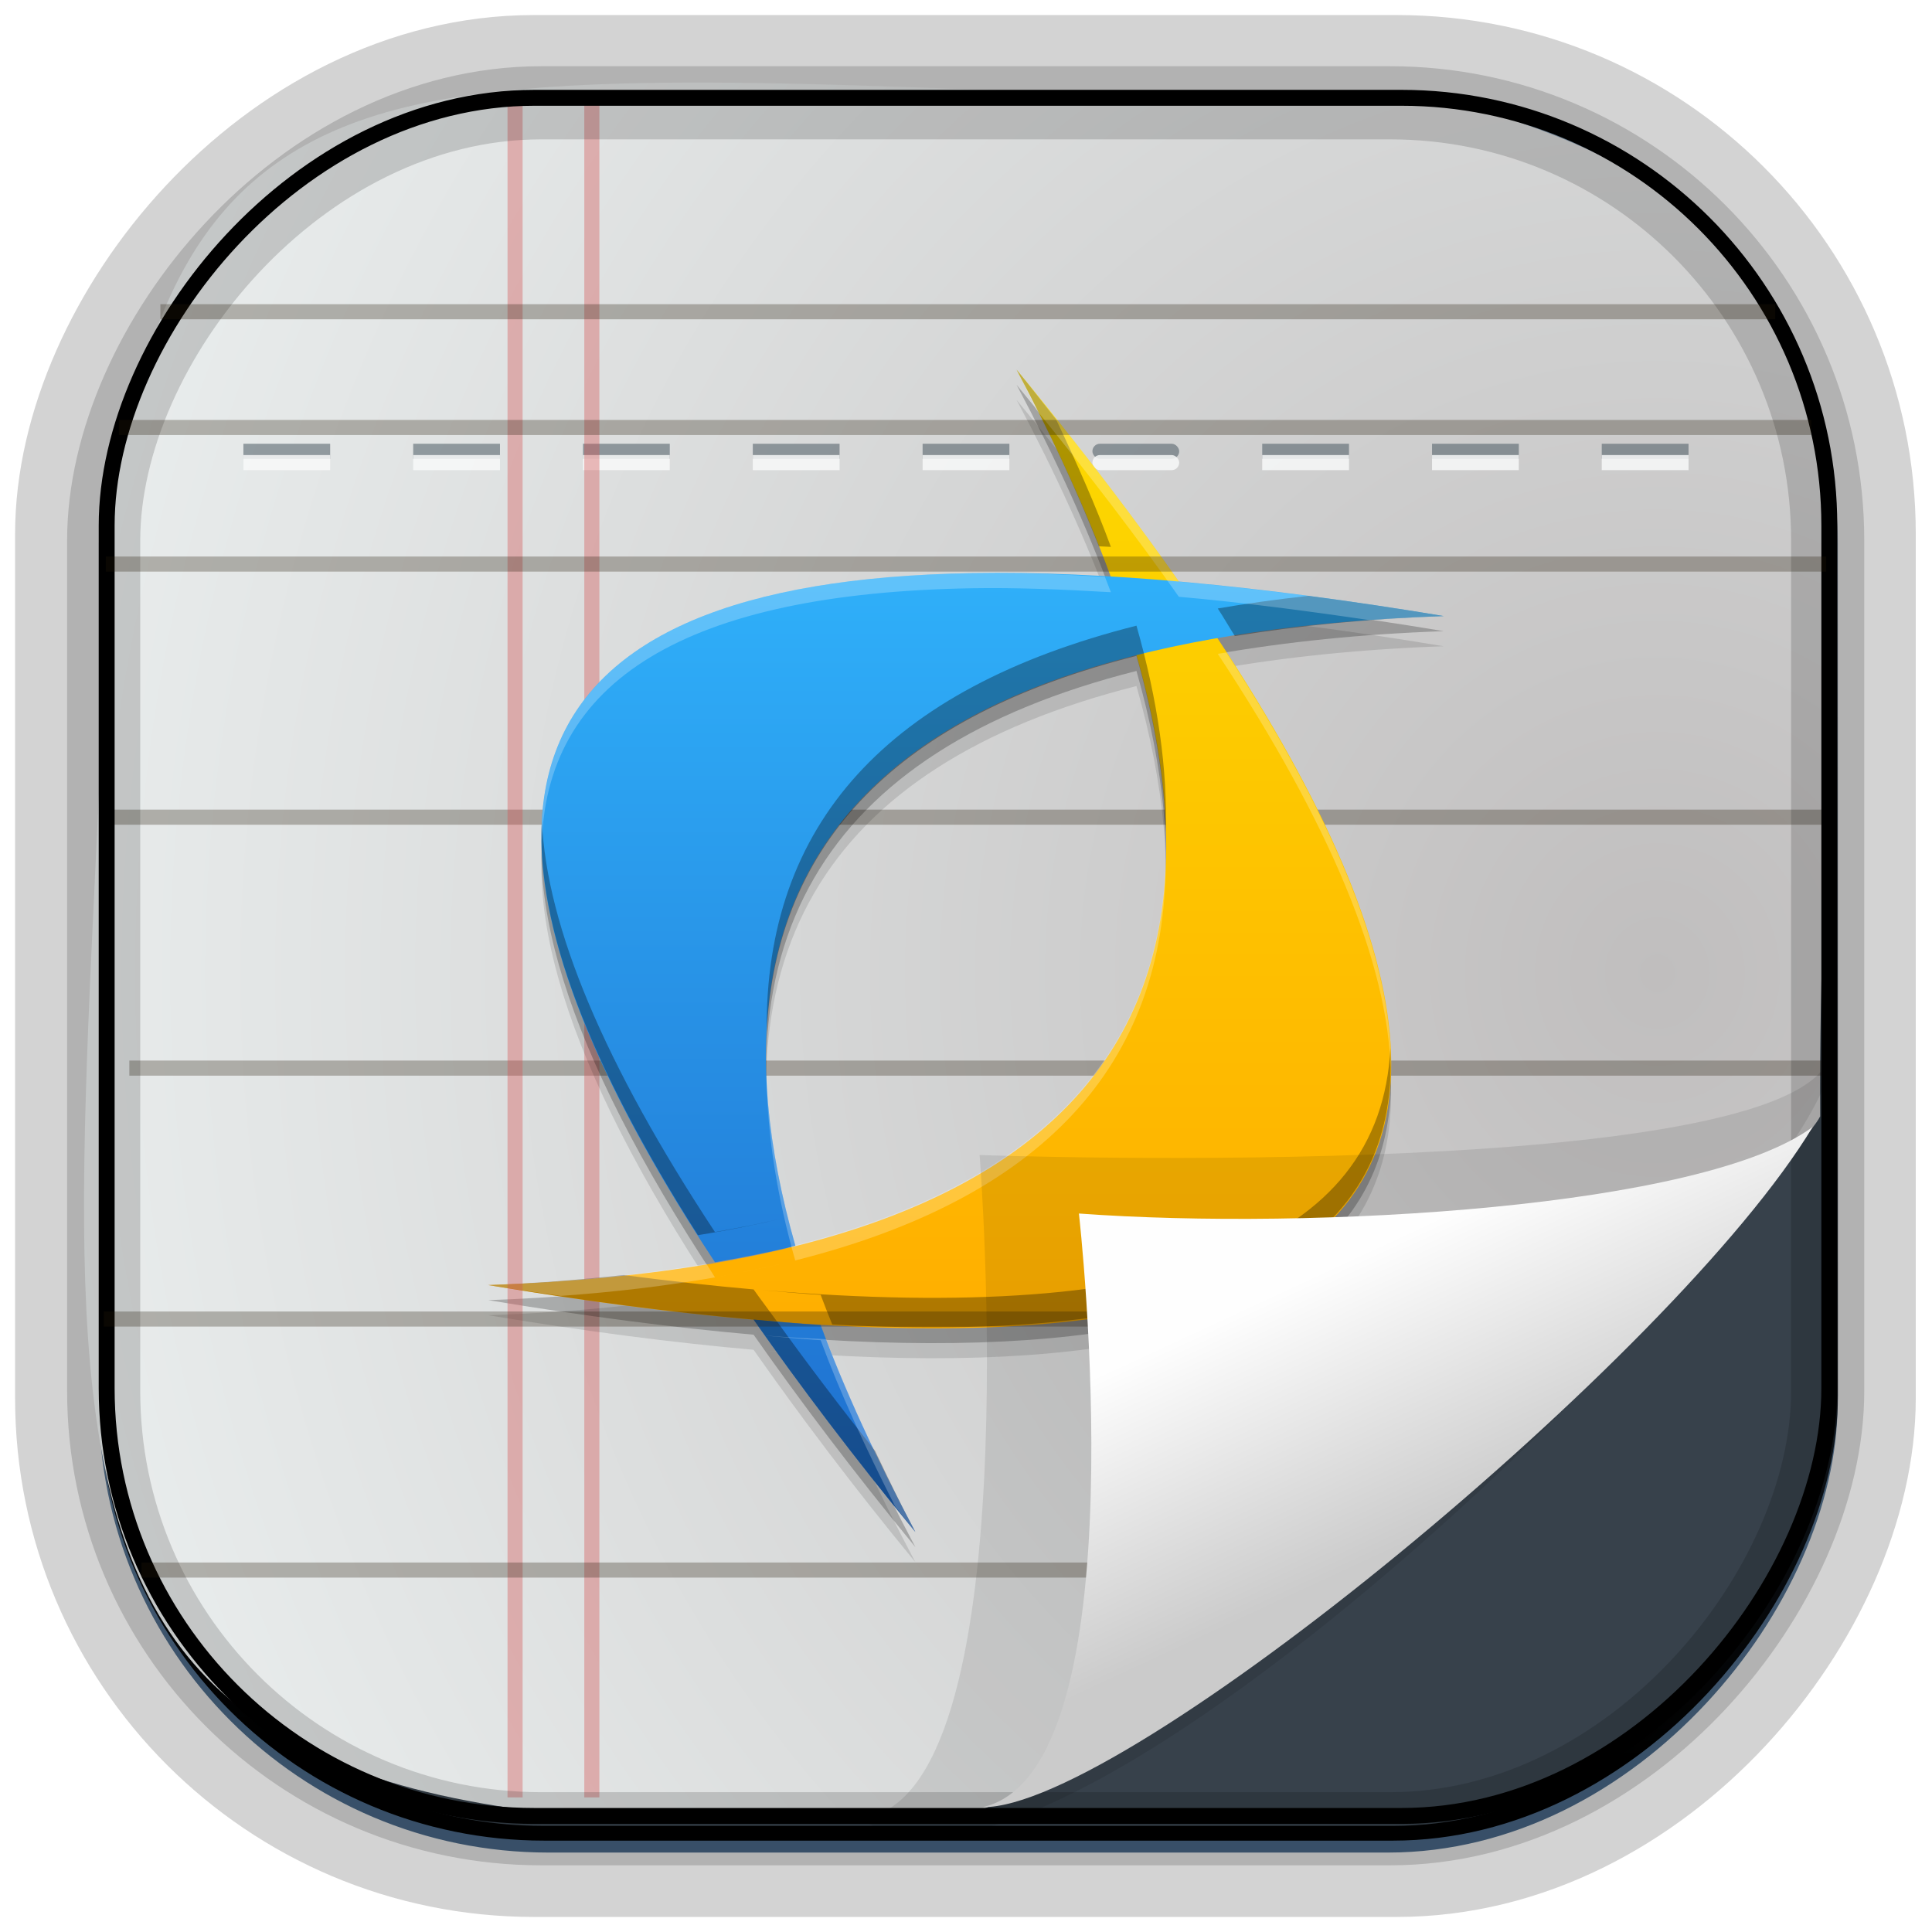 <?xml version="1.0" encoding="UTF-8" standalone="no"?>
<!-- Created with Inkscape (http://www.inkscape.org/) -->
<svg id="svg3449" xmlns:rdf="http://www.w3.org/1999/02/22-rdf-syntax-ns#" xmlns="http://www.w3.org/2000/svg" height="128" width="128" version="1.0" xmlns:cc="http://creativecommons.org/ns#" xmlns:xlink="http://www.w3.org/1999/xlink" xmlns:dc="http://purl.org/dc/elements/1.1/">
 <defs id="defs3451">
  <linearGradient id="linearGradient3514" y2="-9.103" gradientUnits="userSpaceOnUse" x2="66.492" gradientTransform="matrix(.968 0 0 .979 2.179 .166)" y1="-42.638" x1="67.952">
   <stop id="stop4620" style="stop-color:#37414b" offset="0"/>
   <stop id="stop4622" style="stop-color:#37414b;stop-opacity:0" offset="1"/>
  </linearGradient>
  <linearGradient id="linearGradient3516" y2="-11.847" gradientUnits="userSpaceOnUse" x2="58.98" gradientTransform="matrix(.968 0 0 .979 2.179 .166)" y1="-118.55" x1="57.173">
   <stop id="stop4596" offset="0"/>
   <stop id="stop4598" style="stop-opacity:0" offset="1"/>
  </linearGradient>
  <linearGradient id="linearGradient3519" y2="50.369" gradientUnits="userSpaceOnUse" x2="76.558" gradientTransform="matrix(.968 0 0 .979 3.242 -129.19)" y1="13.164" x1="76.558">
   <stop id="stop3392" style="stop-color:#425e7b" offset="0"/>
   <stop id="stop3394" style="stop-color:#7a91a7" offset="1"/>
  </linearGradient>
  <linearGradient id="linearGradient3521" y2="-8.74" gradientUnits="userSpaceOnUse" x2="60.217" gradientTransform="matrix(.968 0 0 .979 2.179 .166)" y1="-123.72" x1="60.395">
   <stop id="stop3392-4-8" style="stop-color:#425e7b" offset="0"/>
   <stop id="stop3394-8-0" style="stop-color:#7a91a7" offset="1"/>
  </linearGradient>
  <linearGradient id="linearGradient4192" y2="31.742" gradientUnits="userSpaceOnUse" x2="121.11" y1="31.742" x1="6.533">
   <stop id="stop4188" style="stop-color:#fff" offset="0"/>
   <stop id="stop4190" style="stop-color:#fff;stop-opacity:0" offset="1"/>
  </linearGradient>
  <linearGradient id="linearGradient11577" y2="8.1" gradientUnits="userSpaceOnUse" y1="6.144" x2="19.387" x1="19.49">
   <stop id="stop10999-9-0" offset="0"/>
   <stop id="stop11001-6-1" style="stop-opacity:0" offset="1"/>
  </linearGradient>
  <filter id="filter3198-5" color-interpolation-filters="sRGB" width="1.173" y="-.108" x="-.087" height="1.215">
   <feGaussianBlur id="feGaussianBlur3200-3" stdDeviation="0.717"/>
  </filter>
  <linearGradient id="linearGradient13639" y2="5.457" gradientUnits="userSpaceOnUse" x2="36.358" gradientTransform="matrix(0 3.817 -6.177 0 129.98 -37.908)" y1="8.059" x1="32.892">
   <stop id="stop8591-7-2-1" style="stop-color:#fefefe" offset="0"/>
   <stop id="stop8593-2-4-5" style="stop-color:#cbcbcb" offset="1"/>
  </linearGradient>
  <radialGradient id="radialGradient13643" gradientUnits="userSpaceOnUse" cy="-16.639" cx="2.608" gradientTransform="matrix(-5.745 2.452e-7 -2.5955e-7 -6.09 124.78 -36.865)" r="23">
   <stop id="stop4003" style="stop-color:#c0bebe" offset="0"/>
   <stop id="stop4005" style="stop-color:#f2f7f7" offset="1"/>
  </radialGradient>
  <linearGradient id="linearGradient4169">
   <stop id="stop4171-0" style="stop-color:#e2f4c4" offset="0"/>
   <stop id="stop4173" style="stop-color:#fdfff5" offset="1"/>
  </linearGradient>
  <linearGradient id="linearGradient16352" y2="2.012" xlink:href="#linearGradient4169" gradientUnits="userSpaceOnUse" x2="10.41" gradientTransform="matrix(6.417 0 0 6.417 -270.89 -29.269)" y1="13.991" x1="10.41"/>
  <linearGradient id="linearGradient13569" y2="508.06" gradientUnits="userSpaceOnUse" x2="419.09" gradientTransform="matrix(2.5 0 0 2.5 -959.08 -1249.4)" y1="533.99" x1="419.09">
   <stop id="stop861" style="stop-color:#ffae00" offset="0"/>
   <stop id="stop863" style="stop-color:#fcdb00" offset="1"/>
  </linearGradient>
  <linearGradient id="linearGradient13571" y2="514.12" gradientUnits="userSpaceOnUse" x2="414.54" gradientTransform="matrix(2.5 0 0 2.5 -959.08 -1249.4)" y1="539.21" x1="414.54">
   <stop id="stop5263" style="stop-color:#1e6ccd" offset="0"/>
   <stop id="stop5265" style="stop-color:#2faff9" offset="1"/>
  </linearGradient>
 </defs>
 <rect id="rect892-2-7-1" style="opacity:.159;stroke:#000;stroke-width:7.751;fill:none" transform="scale(1,-1)" ry="28.993" height="114.35" width="114.22" y="-121.16" x="6.869"/>
 <rect id="rect892-2-7-2" ry="29.452" style="stroke:#d3d3d3;stroke-width:9.845;fill:#37414b" transform="scale(1,-1)" height="116.16" width="116.08" y="-122.08" x="5.922"/>
 <rect id="rect892" style="stroke:url(#linearGradient3521);stroke-width:.974;fill:url(#linearGradient3519)" transform="scale(1,-1)" ry="29.296" height="115.54" width="114.22" y="-122.25" x="7.039"/>
 <rect id="rect892-2" style="stroke:url(#linearGradient3516);stroke-width:.974;fill:url(#linearGradient3514)" transform="scale(1,-1)" ry="28.993" height="114.35" width="114.22" y="-121.46" x="7.06"/>
 <path id="path4159-5" style="stroke:url(#linearGradient4192);stroke-width:1px;fill:none" d="m7.033 31.742h113.58z"/>
 <path id="path4322" d="m120.59 73.959c-1.82 3.832-42.138 40.971-56.518 46.341-69.19 4.26-58.724-19.48-56.838-84.917 2.399-17.191 7.324-26.021 21.561-28.696 14.236-2.674 37.004-0.169 68.065 0.241 14.5 4.037 21.484 10.632 23.634 21.59 2.15 10.957-0.034 25.676 0.096 45.442z" style="fill-rule:evenodd;fill:url(#radialGradient13643)"/>
 <g id="g17813" transform="translate(3.92 -8)">
  <rect id="rect4902" style="fill:#495961;fill-opacity:.537" ry="0" height="1" width="5.75" y="37.399" x="57.205"/>
  <rect id="rect4904" style="fill:#495961;fill-opacity:.537" ry=".5" height="1" width="5.75" y="37.399" x="68.455"/>
  <rect id="rect4906" style="fill:#495961;fill-opacity:.537" ry="0" height="1" width="5.75" y="37.399" x="79.705"/>
  <rect id="rect4908" style="fill:#495961;fill-opacity:.537" ry="0" height="1" width="5.75" y="37.399" x="90.955"/>
  <rect id="rect4910" style="fill:#495961;fill-opacity:.537" ry="0" height="1" width="5.75" y="37.399" x="102.2"/>
  <rect id="rect4912" style="fill:#495961;fill-opacity:.537" ry="0" height="1" width="5.75" y="37.399" x="45.955"/>
  <rect id="rect4914" style="fill:#495961;fill-opacity:.537" ry="0" height="1" width="5.75" y="37.399" x="34.705"/>
  <rect id="rect4916" style="fill:#495961;fill-opacity:.537" ry="0" height="1" width="5.75" y="37.399" x="23.455"/>
  <rect id="rect4918" style="fill:#495961;fill-opacity:.537" ry="0" height="1" width="5.75" y="37.399" x="12.205"/>
  <rect id="rect4920" style="fill:#f9fafa;fill-opacity:.84" ry="0" height="1" width="5.75" y="38.149" x="57.205"/>
  <rect id="rect4922" style="fill:#f9fafa;fill-opacity:.84" ry=".5" height="1" width="5.75" y="38.149" x="68.455"/>
  <rect id="rect4924" style="fill:#f9fafa;fill-opacity:.84" ry="0" height="1" width="5.75" y="38.149" x="79.705"/>
  <rect id="rect4926" style="fill:#f9fafa;fill-opacity:.84" ry="0" height="1" width="5.75" y="38.149" x="90.955"/>
  <rect id="rect4928" style="fill:#f9fafa;fill-opacity:.84" ry="0" height="1" width="5.75" y="38.149" x="102.2"/>
  <rect id="rect4930" style="fill:#f9fafa;fill-opacity:.84" ry="0" height="1" width="5.75" y="38.149" x="45.955"/>
  <rect id="rect4932" style="fill:#f9fafa;fill-opacity:.84" ry="0" height="1" width="5.75" y="38.149" x="34.705"/>
  <rect id="rect4934" style="fill:#f9fafa;fill-opacity:.84" ry="0" height="1" width="5.75" y="38.149" x="23.455"/>
  <rect id="rect4936" style="fill:#f9fafa;fill-opacity:.84" ry="0" height="1" width="5.75" y="38.149" x="12.205"/>
 </g>
 <path id="path4065" style="fill:#231b09;fill-opacity:.287" d="m6.801 53.64v1h113.98v-1h-113.98z"/>
 <path id="path4063" style="fill:#231b09;fill-opacity:.287" d="m8.569 70.265v1h112.43v-1h-112.43z"/>
 <rect id="rect4088" style="fill:#d55051;fill-opacity:.368" ry="0" height="112.28" width="1" y="6.802" x="38.711"/>
 <g id="g13561" transform="translate(1.655 2.862)">
  <path id="path4134-4" style="fill-opacity:.118" d="m65.699 23.636c2.59 4.872 4.671 9.45 6.245 13.735-3.238-0.192-6.341-0.311-9.16-0.264-31.166 0.524-36.799 15.751-17.07 45.659 1.859-0.325 3.642-0.667 5.327-1.094-5.906-20.771 1.665-33.793 22.598-39.082 7.542 26.514-6.762 40.417-42.949 41.685 6.376 1.06 12.227 1.818 17.583 2.29 3.082 4.393 6.622 9.094 10.718 14.072-2.584-4.861-4.701-9.434-6.274-13.711-1.242-0.074-2.54-0.2-3.848-0.317 42.326 3.58 52.395-11.459 30.156-45.156 4.504-0.783 9.453-1.306 14.976-1.499-6.363-1.058-12.201-1.81-17.554-2.28-3.08-4.39-6.655-9.064-10.747-14.038z"/>
  <path id="path4129-3" d="m65.699 22.636c2.59 4.872 4.671 9.45 6.245 13.735-3.238-0.192-6.341-0.311-9.16-0.264-31.166 0.524-36.799 15.751-17.07 45.659 1.859-0.325 3.642-0.667 5.327-1.094-5.906-20.771 1.665-33.793 22.598-39.082 7.542 26.514-6.762 40.417-42.949 41.685 6.376 1.06 12.227 1.818 17.583 2.29 3.082 4.393 6.622 9.094 10.718 14.072-2.584-4.861-4.701-9.434-6.274-13.711-1.242-0.074-2.54-0.2-3.848-0.317 42.326 3.58 52.395-11.459 30.156-45.156 4.504-0.783 9.453-1.306 14.976-1.499-6.363-1.058-12.201-1.81-17.554-2.28-3.08-4.39-6.655-9.064-10.747-14.038z" style="fill-opacity:.235"/>
  <path id="path4079-3" style="fill:url(#linearGradient13569)" d="m65.701 21.638c42.232 51.334 30.562 71.547-35.011 60.64 44.011-1.541 55.682-21.754 35.011-60.64z"/>
  <path id="path4081-8" style="fill:url(#linearGradient13571)" d="m62.782 35.109c-31.166 0.524-36.796 15.751-17.067 45.659 1.859-0.325 3.64-0.668 5.324-1.094-7.538-26.51 6.776-40.454 42.96-41.72-12.295-2.045-22.713-2.988-31.217-2.845zm-14.515 49.452c3.082 4.394 6.625 9.097 10.722 14.077-2.584-4.861-4.699-9.435-6.273-13.712-1.436-0.086-2.931-0.231-4.449-0.365z"/>
  <path id="path4138-9" style="fill-opacity:.314" d="m65.699 21.637c2.186 4.112 3.987 8 5.449 11.694 0.27 0.015 0.524 0.022 0.796 0.039-0.988-2.688-2.246-5.533-3.633-8.452-0.875-1.098-1.684-2.153-2.612-3.281zm19.312 14.98c-2.076 0.233-4.08 0.503-5.986 0.835 0.416 0.63 0.74 1.209 1.133 1.826 4.203-0.68 8.772-1.146 13.843-1.323-3.124-0.52-6.114-0.963-8.989-1.338zm-11.372 1.973c-16.491 4.167-24.648 13.155-24.497 26.929 0.63-12.656 8.81-20.963 24.497-24.927 1.196 4.203 1.836 8.086 1.934 11.655 0.132-4.104-0.511-8.655-1.934-13.657zm-39.395 12.935c-0.374 6.939 3.117 16.113 10.342 27.446 2.08-0.333 4.043-0.732 5.913-1.187-1.531 0.368-3.115 0.689-4.785 0.981-7.327-11.108-11.148-20.185-11.47-27.241zm56.216 15.068c-0.657 12.964-14.51 18.306-41.592 16.016 1.307 0.117 2.606 0.243 3.848 0.317 0.236 0.642 0.506 1.307 0.767 1.963 25.26 1.368 37.635-4.702 36.978-18.296zm-50.791 15.02c-2.845 0.307-5.796 0.553-8.979 0.664 6.376 1.06 12.227 1.818 17.583 2.29 3.082 4.393 6.622 9.094 10.718 14.072-0.983-1.85-1.832-3.62-2.676-5.386-2.347-2.962-4.518-5.822-6.489-8.564-0.323-0.029-0.632-0.049-0.957-0.078 0.33 0.028 0.616 0.033 0.942 0.059-0.498-0.693-1.062-1.426-1.538-2.104-2.735-0.241-5.606-0.56-8.604-0.952z"/>
  <path id="path4073-6" style="fill:#fff;fill-opacity:.235" d="m65.699 21.637c0.482 0.908 0.857 1.754 1.304 2.642 3.525 4.35 6.713 8.505 9.443 12.397 3.926 0.345 8.211 0.895 12.676 1.553 1.58-0.118 3.195-0.214 4.878-0.273-6.363-1.058-12.201-1.81-17.554-2.28-3.08-4.391-6.655-9.065-10.747-14.039zm-2.915 13.472c-19.515 0.328-29.015 6.424-28.55 18.276 0.106-11.189 9.597-16.957 28.55-17.275 2.819-0.048 5.923 0.072 9.16 0.264-0.123-0.334-0.267-0.683-0.396-1.02-3.091-0.178-6.064-0.29-8.765-0.244zm16.807 5.259c-0.186 0.031-0.382 0.056-0.566 0.088 7.473 11.323 11.281 20.526 11.46 27.637 0.17-7.047-3.482-16.3-10.894-27.725zm-4.014 13.842c-0.402 12.97-8.625 21.425-24.546 25.435-1.102-3.883-1.73-7.494-1.89-10.835 0.07 3.622 0.675 7.556 1.89 11.836 16.323-4.111 24.536-12.906 24.546-26.436zm-25.176 26.597c-1.495 0.356-3.036 0.672-4.663 0.957 1.618-0.282 3.177-0.598 4.663-0.957zm-5.254 0.059c-4.368 0.73-9.148 1.225-14.458 1.411 1.671 0.278 3.21 0.481 4.81 0.718 3.661-0.26 7.056-0.675 10.215-1.226-0.205-0.311-0.367-0.596-0.566-0.903zm3.897 4.756c0.001 0.002 0.002 0.003 0.005 0.005 1.245 0.112 2.483 0.232 3.667 0.303 1.274 3.463 2.991 7.17 4.936 11.016 0.463 0.573 0.86 1.113 1.338 1.694-2.398-4.512-4.376-8.764-5.908-12.773-1.338-0.076-2.628-0.127-4.038-0.244z"/>
 </g>
 <path id="path4891" d="m25.685 5.786c3.639-0.35 2.843 14.02 2.843 14.02s16.093-0.848 16.525 1.954c3.85-3.268-16.654-16.76-19.368-15.974z" style="opacity:.3;fill-rule:evenodd;filter:url(#filter3198-5)" transform="matrix(0 2.659 -4.024 0 144.6 .666)"/>
 <rect id="rect4086" style="fill:#d55051;fill-opacity:.368" ry="0" height="112.87" width="1" y="6.212" x="33.625"/>
 <rect id="rect892-2-7-8" style="opacity:.159;stroke:#000;stroke-width:4.845;fill:none" transform="scale(1,-1)" ry="28.993" height="114.35" width="114.22" y="-121.16" x="6.869"/>
 <rect id="rect892-2-7-2-9" ry="28.346" style="stroke:#000;stroke-width:1.054;fill:none" transform="scale(1,-1)" height="113.83" width="114.13" y="-120.31" x="7.067"/>
 <g id="g17906" transform="matrix(2.344 0 0 2.254 224.79 41.695)"></g>
 <path id="path4061" style="fill:#231b09;fill-opacity:.287" d="m6.875 86.89v1h90.75v-1h-90.75z"/>
 <path id="rect4090" style="fill:#231b09;fill-opacity:.287" d="m9.375 103.52v1h73v-1h-73z"/>
 <path id="path4893" d="m71.481 80.399s4.204 36.928-6.376 39.33c9.39 0.11 45.865-29.927 54.993-45.071-7.241 5.373-33.084 6.875-48.617 5.741z" style="fill:url(#linearGradient13639);fill-rule:evenodd"/>
 <rect id="rect4898" style="fill:url(#linearGradient16352);display:none" height="141.17" width="141.17" y="-29.269" x="-270.89"/>
 <rect id="rect4126" style="fill:url(#linearGradient16352);display:none" height="141.17" width="141.17" y="-29.269" x="-270.89"/>
 <path id="path4065-64" style="fill:#231b09;fill-opacity:.287" d="m7.01 36.871v1h113.98v-1h-113.98z"/>
 <path id="path4065-6" style="fill:#231b09;fill-opacity:.287" d="m7.878 27.822v1h112.12v-1h-112.12z"/>
 <path id="path4065-65" style="fill:#231b09;fill-opacity:.287" d="m10.625 20.153v1h106.99v-1h-106.99z"/>
</svg>
